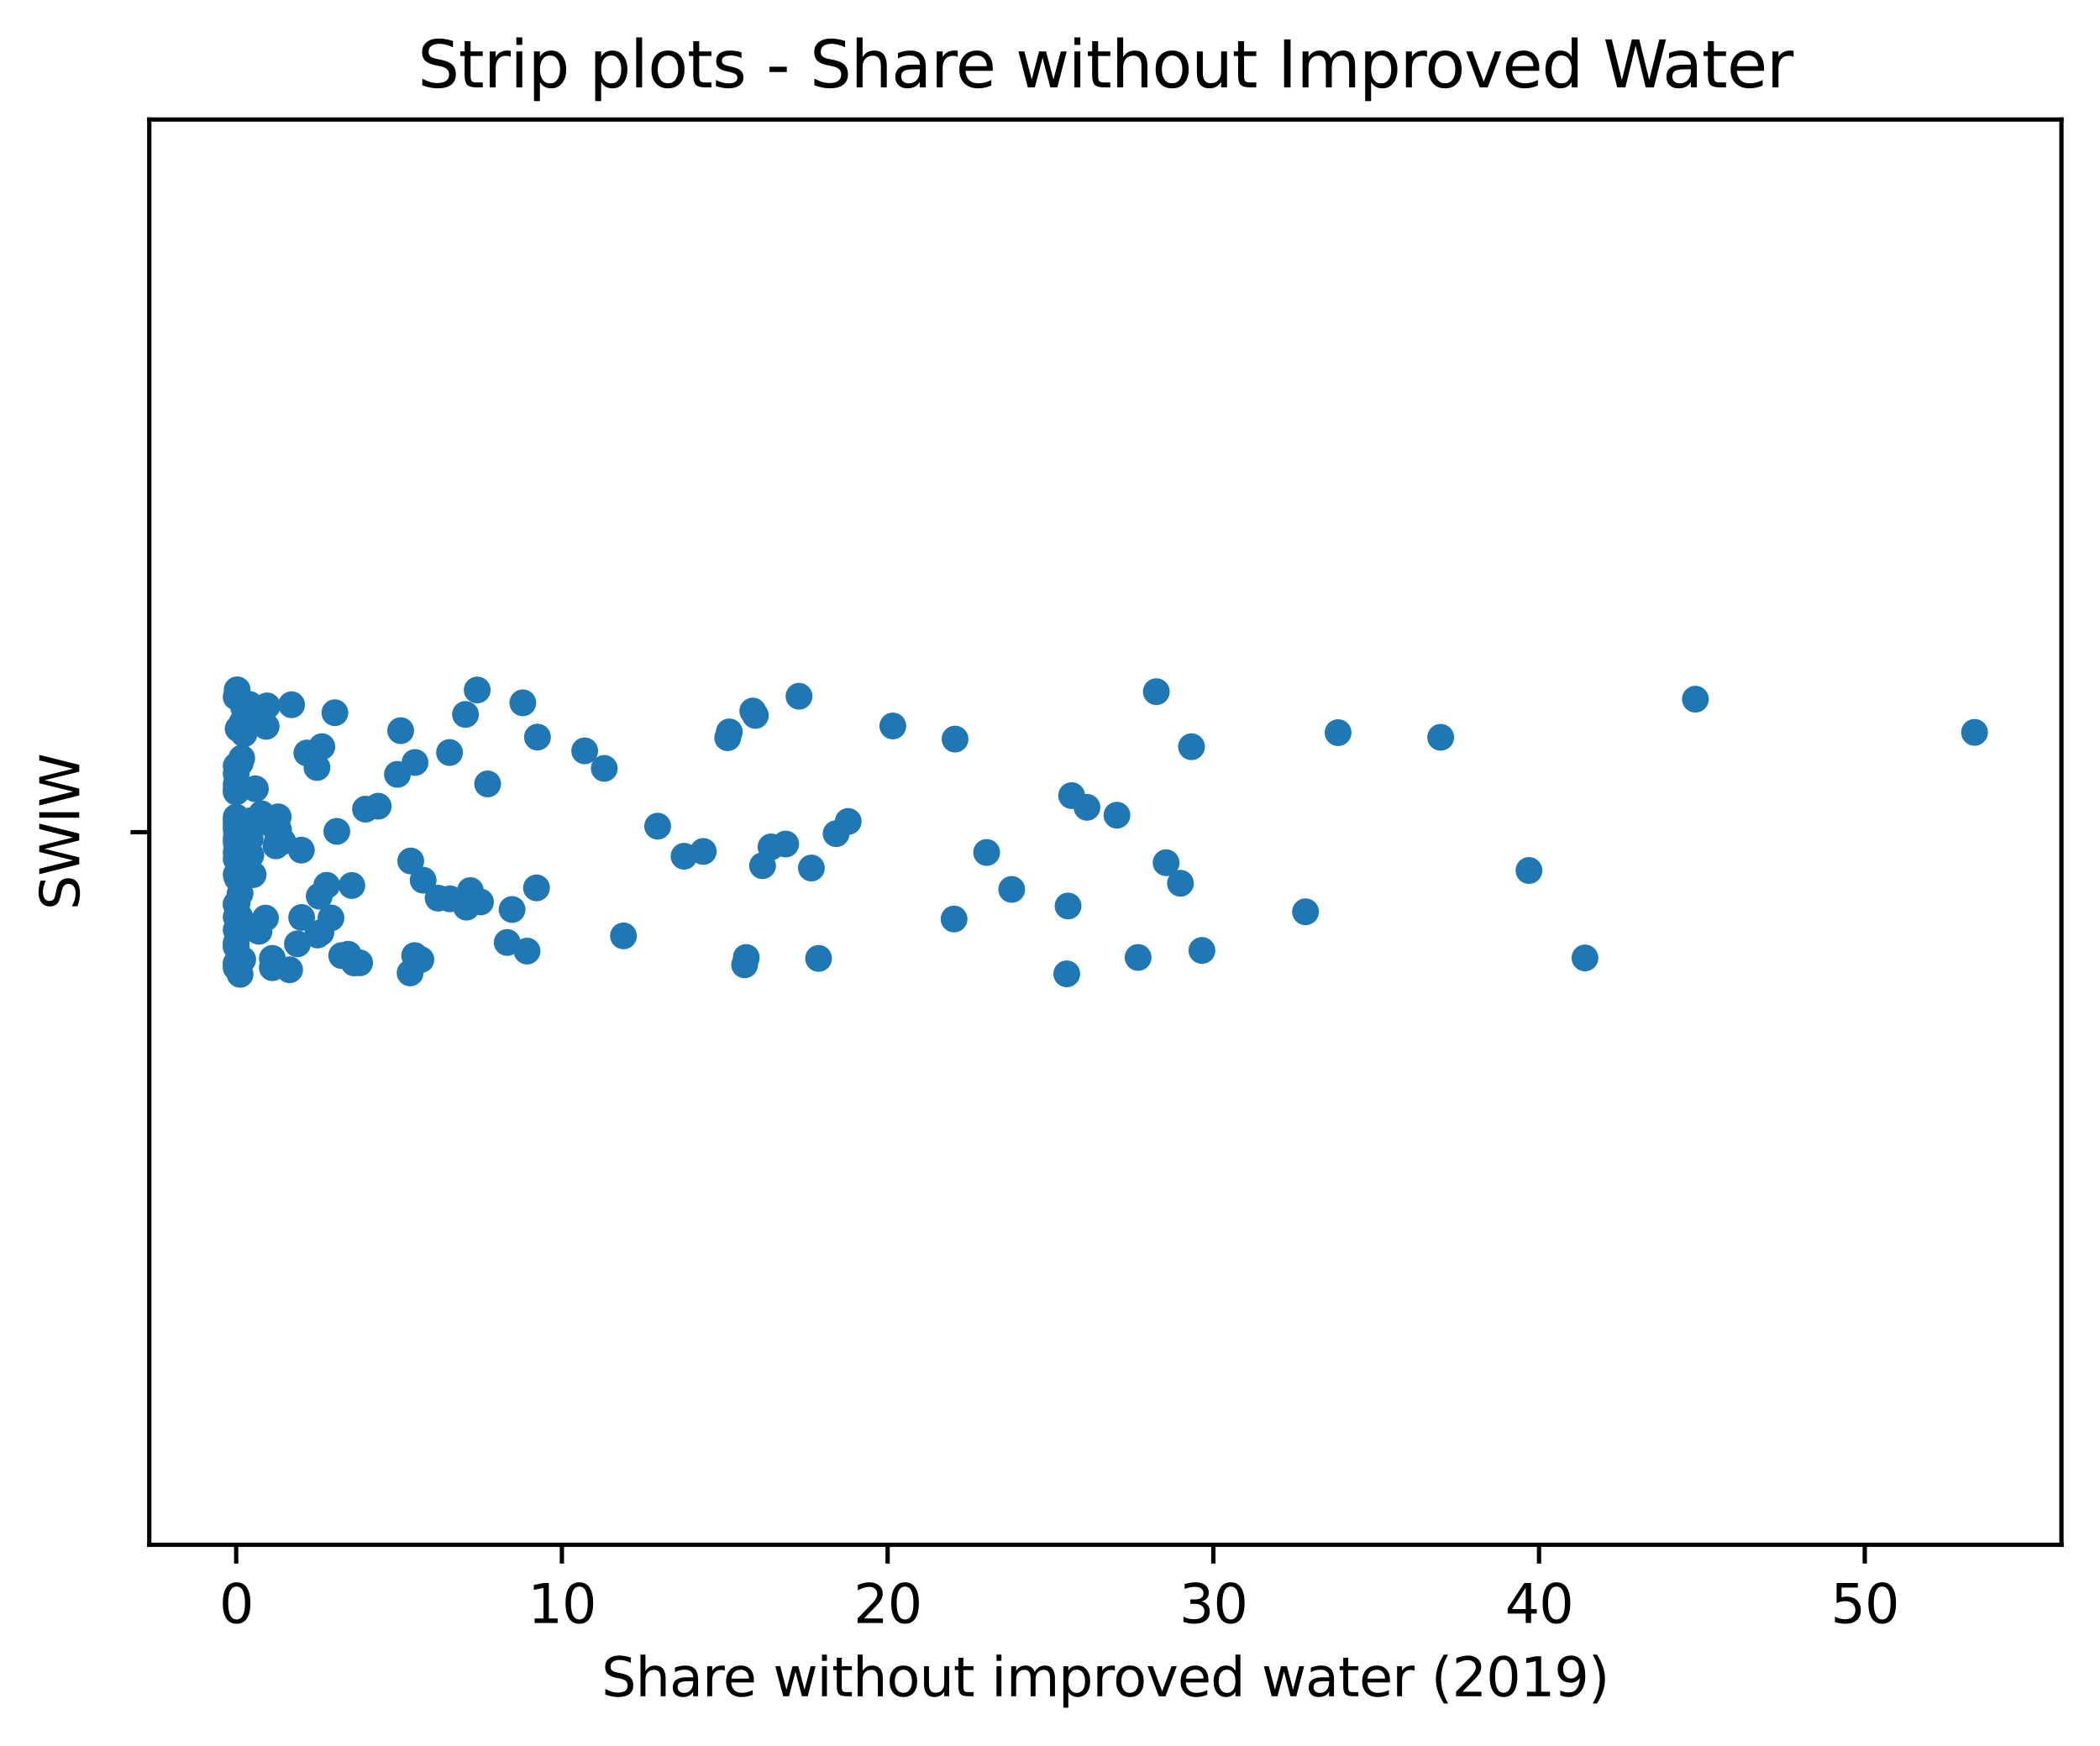 <?xml version="1.0" encoding="utf-8" standalone="no"?>
<!DOCTYPE svg PUBLIC "-//W3C//DTD SVG 1.1//EN"
  "http://www.w3.org/Graphics/SVG/1.1/DTD/svg11.dtd">
<svg xmlns:xlink="http://www.w3.org/1999/xlink" width="392.198pt" height="325.986pt" viewBox="0 0 392.198 325.986" xmlns="http://www.w3.org/2000/svg" version="1.1">
 <defs>
  <style type="text/css">*{stroke-linejoin: round; stroke-linecap: butt}</style>
 </defs>
 <g id="figure_1">
  <g id="patch_1">
   <path d="M 0 325.986 
L 392.198 325.986 
L 392.198 0 
L 0 0 
L 0 325.986 
z
" style="fill: none"/>
  </g>
  <g id="axes_1">
   <g id="patch_2">
    <path d="M 27.878 288.43 
L 384.998 288.43 
L 384.998 22.318 
L 27.878 22.318 
L 27.878 288.43 
z
" style="fill: none"/>
   </g>
   <g id="matplotlib.axis_1">
    <g id="xtick_1">
     <g id="line2d_1">
      <defs>
       <path id="m051dc7f1c8" d="M 0 0 
L 0 3.5 
" style="stroke: #000000; stroke-width: 0.8"/>
      </defs>
      <g>
       <use xlink:href="#m051dc7f1c8" x="44.111" y="288.43" style="stroke: #000000; stroke-width: 0.8"/>
      </g>
     </g>
     <g id="text_1">
      <!-- 0 -->
      <g transform="translate(40.93 303.029) scale(0.1 -0.1)">
       <defs>
        <path id="DejaVuSans-30" d="M 2034 4250 
Q 1547 4250 1301 3770 
Q 1056 3291 1056 2328 
Q 1056 1369 1301 889 
Q 1547 409 2034 409 
Q 2525 409 2770 889 
Q 3016 1369 3016 2328 
Q 3016 3291 2770 3770 
Q 2525 4250 2034 4250 
z
M 2034 4750 
Q 2819 4750 3233 4129 
Q 3647 3509 3647 2328 
Q 3647 1150 3233 529 
Q 2819 -91 2034 -91 
Q 1250 -91 836 529 
Q 422 1150 422 2328 
Q 422 3509 836 4129 
Q 1250 4750 2034 4750 
z
" transform="scale(0.016)"/>
       </defs>
       <use xlink:href="#DejaVuSans-30"/>
      </g>
     </g>
    </g>
    <g id="xtick_2">
     <g id="line2d_2">
      <g>
       <use xlink:href="#m051dc7f1c8" x="104.942" y="288.43" style="stroke: #000000; stroke-width: 0.8"/>
      </g>
     </g>
     <g id="text_2">
      <!-- 10 -->
      <g transform="translate(98.579 303.029) scale(0.1 -0.1)">
       <defs>
        <path id="DejaVuSans-31" d="M 794 531 
L 1825 531 
L 1825 4091 
L 703 3866 
L 703 4441 
L 1819 4666 
L 2450 4666 
L 2450 531 
L 3481 531 
L 3481 0 
L 794 0 
L 794 531 
z
" transform="scale(0.016)"/>
       </defs>
       <use xlink:href="#DejaVuSans-31"/>
       <use xlink:href="#DejaVuSans-30" x="63.623"/>
      </g>
     </g>
    </g>
    <g id="xtick_3">
     <g id="line2d_3">
      <g>
       <use xlink:href="#m051dc7f1c8" x="165.773" y="288.43" style="stroke: #000000; stroke-width: 0.8"/>
      </g>
     </g>
     <g id="text_3">
      <!-- 20 -->
      <g transform="translate(159.41 303.029) scale(0.1 -0.1)">
       <defs>
        <path id="DejaVuSans-32" d="M 1228 531 
L 3431 531 
L 3431 0 
L 469 0 
L 469 531 
Q 828 903 1448 1529 
Q 2069 2156 2228 2338 
Q 2531 2678 2651 2914 
Q 2772 3150 2772 3378 
Q 2772 3750 2511 3984 
Q 2250 4219 1831 4219 
Q 1534 4219 1204 4116 
Q 875 4013 500 3803 
L 500 4441 
Q 881 4594 1212 4672 
Q 1544 4750 1819 4750 
Q 2544 4750 2975 4387 
Q 3406 4025 3406 3419 
Q 3406 3131 3298 2873 
Q 3191 2616 2906 2266 
Q 2828 2175 2409 1742 
Q 1991 1309 1228 531 
z
" transform="scale(0.016)"/>
       </defs>
       <use xlink:href="#DejaVuSans-32"/>
       <use xlink:href="#DejaVuSans-30" x="63.623"/>
      </g>
     </g>
    </g>
    <g id="xtick_4">
     <g id="line2d_4">
      <g>
       <use xlink:href="#m051dc7f1c8" x="226.604" y="288.43" style="stroke: #000000; stroke-width: 0.8"/>
      </g>
     </g>
     <g id="text_4">
      <!-- 30 -->
      <g transform="translate(220.241 303.029) scale(0.1 -0.1)">
       <defs>
        <path id="DejaVuSans-33" d="M 2597 2516 
Q 3050 2419 3304 2112 
Q 3559 1806 3559 1356 
Q 3559 666 3084 287 
Q 2609 -91 1734 -91 
Q 1441 -91 1130 -33 
Q 819 25 488 141 
L 488 750 
Q 750 597 1062 519 
Q 1375 441 1716 441 
Q 2309 441 2620 675 
Q 2931 909 2931 1356 
Q 2931 1769 2642 2001 
Q 2353 2234 1838 2234 
L 1294 2234 
L 1294 2753 
L 1863 2753 
Q 2328 2753 2575 2939 
Q 2822 3125 2822 3475 
Q 2822 3834 2567 4026 
Q 2313 4219 1838 4219 
Q 1578 4219 1281 4162 
Q 984 4106 628 3988 
L 628 4550 
Q 988 4650 1302 4700 
Q 1616 4750 1894 4750 
Q 2613 4750 3031 4423 
Q 3450 4097 3450 3541 
Q 3450 3153 3228 2886 
Q 3006 2619 2597 2516 
z
" transform="scale(0.016)"/>
       </defs>
       <use xlink:href="#DejaVuSans-33"/>
       <use xlink:href="#DejaVuSans-30" x="63.623"/>
      </g>
     </g>
    </g>
    <g id="xtick_5">
     <g id="line2d_5">
      <g>
       <use xlink:href="#m051dc7f1c8" x="287.434" y="288.43" style="stroke: #000000; stroke-width: 0.8"/>
      </g>
     </g>
     <g id="text_5">
      <!-- 40 -->
      <g transform="translate(281.072 303.029) scale(0.1 -0.1)">
       <defs>
        <path id="DejaVuSans-34" d="M 2419 4116 
L 825 1625 
L 2419 1625 
L 2419 4116 
z
M 2253 4666 
L 3047 4666 
L 3047 1625 
L 3713 1625 
L 3713 1100 
L 3047 1100 
L 3047 0 
L 2419 0 
L 2419 1100 
L 313 1100 
L 313 1709 
L 2253 4666 
z
" transform="scale(0.016)"/>
       </defs>
       <use xlink:href="#DejaVuSans-34"/>
       <use xlink:href="#DejaVuSans-30" x="63.623"/>
      </g>
     </g>
    </g>
    <g id="xtick_6">
     <g id="line2d_6">
      <g>
       <use xlink:href="#m051dc7f1c8" x="348.265" y="288.43" style="stroke: #000000; stroke-width: 0.8"/>
      </g>
     </g>
     <g id="text_6">
      <!-- 50 -->
      <g transform="translate(341.903 303.029) scale(0.1 -0.1)">
       <defs>
        <path id="DejaVuSans-35" d="M 691 4666 
L 3169 4666 
L 3169 4134 
L 1269 4134 
L 1269 2991 
Q 1406 3038 1543 3061 
Q 1681 3084 1819 3084 
Q 2600 3084 3056 2656 
Q 3513 2228 3513 1497 
Q 3513 744 3044 326 
Q 2575 -91 1722 -91 
Q 1428 -91 1123 -41 
Q 819 9 494 109 
L 494 744 
Q 775 591 1075 516 
Q 1375 441 1709 441 
Q 2250 441 2565 725 
Q 2881 1009 2881 1497 
Q 2881 1984 2565 2268 
Q 2250 2553 1709 2553 
Q 1456 2553 1204 2497 
Q 953 2441 691 2322 
L 691 4666 
z
" transform="scale(0.016)"/>
       </defs>
       <use xlink:href="#DejaVuSans-35"/>
       <use xlink:href="#DejaVuSans-30" x="63.623"/>
      </g>
     </g>
    </g>
    <g id="text_7">
     <!-- Share without improved water (2019) -->
     <g transform="translate(112.342 316.707) scale(0.1 -0.1)">
      <defs>
       <path id="DejaVuSans-53" d="M 3425 4513 
L 3425 3897 
Q 3066 4069 2747 4153 
Q 2428 4238 2131 4238 
Q 1616 4238 1336 4038 
Q 1056 3838 1056 3469 
Q 1056 3159 1242 3001 
Q 1428 2844 1947 2747 
L 2328 2669 
Q 3034 2534 3370 2195 
Q 3706 1856 3706 1288 
Q 3706 609 3251 259 
Q 2797 -91 1919 -91 
Q 1588 -91 1214 -16 
Q 841 59 441 206 
L 441 856 
Q 825 641 1194 531 
Q 1563 422 1919 422 
Q 2459 422 2753 634 
Q 3047 847 3047 1241 
Q 3047 1584 2836 1778 
Q 2625 1972 2144 2069 
L 1759 2144 
Q 1053 2284 737 2584 
Q 422 2884 422 3419 
Q 422 4038 858 4394 
Q 1294 4750 2059 4750 
Q 2388 4750 2728 4690 
Q 3069 4631 3425 4513 
z
" transform="scale(0.016)"/>
       <path id="DejaVuSans-68" d="M 3513 2113 
L 3513 0 
L 2938 0 
L 2938 2094 
Q 2938 2591 2744 2837 
Q 2550 3084 2163 3084 
Q 1697 3084 1428 2787 
Q 1159 2491 1159 1978 
L 1159 0 
L 581 0 
L 581 4863 
L 1159 4863 
L 1159 2956 
Q 1366 3272 1645 3428 
Q 1925 3584 2291 3584 
Q 2894 3584 3203 3211 
Q 3513 2838 3513 2113 
z
" transform="scale(0.016)"/>
       <path id="DejaVuSans-61" d="M 2194 1759 
Q 1497 1759 1228 1600 
Q 959 1441 959 1056 
Q 959 750 1161 570 
Q 1363 391 1709 391 
Q 2188 391 2477 730 
Q 2766 1069 2766 1631 
L 2766 1759 
L 2194 1759 
z
M 3341 1997 
L 3341 0 
L 2766 0 
L 2766 531 
Q 2569 213 2275 61 
Q 1981 -91 1556 -91 
Q 1019 -91 701 211 
Q 384 513 384 1019 
Q 384 1609 779 1909 
Q 1175 2209 1959 2209 
L 2766 2209 
L 2766 2266 
Q 2766 2663 2505 2880 
Q 2244 3097 1772 3097 
Q 1472 3097 1187 3025 
Q 903 2953 641 2809 
L 641 3341 
Q 956 3463 1253 3523 
Q 1550 3584 1831 3584 
Q 2591 3584 2966 3190 
Q 3341 2797 3341 1997 
z
" transform="scale(0.016)"/>
       <path id="DejaVuSans-72" d="M 2631 2963 
Q 2534 3019 2420 3045 
Q 2306 3072 2169 3072 
Q 1681 3072 1420 2755 
Q 1159 2438 1159 1844 
L 1159 0 
L 581 0 
L 581 3500 
L 1159 3500 
L 1159 2956 
Q 1341 3275 1631 3429 
Q 1922 3584 2338 3584 
Q 2397 3584 2469 3576 
Q 2541 3569 2628 3553 
L 2631 2963 
z
" transform="scale(0.016)"/>
       <path id="DejaVuSans-65" d="M 3597 1894 
L 3597 1613 
L 953 1613 
Q 991 1019 1311 708 
Q 1631 397 2203 397 
Q 2534 397 2845 478 
Q 3156 559 3463 722 
L 3463 178 
Q 3153 47 2828 -22 
Q 2503 -91 2169 -91 
Q 1331 -91 842 396 
Q 353 884 353 1716 
Q 353 2575 817 3079 
Q 1281 3584 2069 3584 
Q 2775 3584 3186 3129 
Q 3597 2675 3597 1894 
z
M 3022 2063 
Q 3016 2534 2758 2815 
Q 2500 3097 2075 3097 
Q 1594 3097 1305 2825 
Q 1016 2553 972 2059 
L 3022 2063 
z
" transform="scale(0.016)"/>
       <path id="DejaVuSans-20" transform="scale(0.016)"/>
       <path id="DejaVuSans-77" d="M 269 3500 
L 844 3500 
L 1563 769 
L 2278 3500 
L 2956 3500 
L 3675 769 
L 4391 3500 
L 4966 3500 
L 4050 0 
L 3372 0 
L 2619 2869 
L 1863 0 
L 1184 0 
L 269 3500 
z
" transform="scale(0.016)"/>
       <path id="DejaVuSans-69" d="M 603 3500 
L 1178 3500 
L 1178 0 
L 603 0 
L 603 3500 
z
M 603 4863 
L 1178 4863 
L 1178 4134 
L 603 4134 
L 603 4863 
z
" transform="scale(0.016)"/>
       <path id="DejaVuSans-74" d="M 1172 4494 
L 1172 3500 
L 2356 3500 
L 2356 3053 
L 1172 3053 
L 1172 1153 
Q 1172 725 1289 603 
Q 1406 481 1766 481 
L 2356 481 
L 2356 0 
L 1766 0 
Q 1100 0 847 248 
Q 594 497 594 1153 
L 594 3053 
L 172 3053 
L 172 3500 
L 594 3500 
L 594 4494 
L 1172 4494 
z
" transform="scale(0.016)"/>
       <path id="DejaVuSans-6f" d="M 1959 3097 
Q 1497 3097 1228 2736 
Q 959 2375 959 1747 
Q 959 1119 1226 758 
Q 1494 397 1959 397 
Q 2419 397 2687 759 
Q 2956 1122 2956 1747 
Q 2956 2369 2687 2733 
Q 2419 3097 1959 3097 
z
M 1959 3584 
Q 2709 3584 3137 3096 
Q 3566 2609 3566 1747 
Q 3566 888 3137 398 
Q 2709 -91 1959 -91 
Q 1206 -91 779 398 
Q 353 888 353 1747 
Q 353 2609 779 3096 
Q 1206 3584 1959 3584 
z
" transform="scale(0.016)"/>
       <path id="DejaVuSans-75" d="M 544 1381 
L 544 3500 
L 1119 3500 
L 1119 1403 
Q 1119 906 1312 657 
Q 1506 409 1894 409 
Q 2359 409 2629 706 
Q 2900 1003 2900 1516 
L 2900 3500 
L 3475 3500 
L 3475 0 
L 2900 0 
L 2900 538 
Q 2691 219 2414 64 
Q 2138 -91 1772 -91 
Q 1169 -91 856 284 
Q 544 659 544 1381 
z
M 1991 3584 
L 1991 3584 
z
" transform="scale(0.016)"/>
       <path id="DejaVuSans-6d" d="M 3328 2828 
Q 3544 3216 3844 3400 
Q 4144 3584 4550 3584 
Q 5097 3584 5394 3201 
Q 5691 2819 5691 2113 
L 5691 0 
L 5113 0 
L 5113 2094 
Q 5113 2597 4934 2840 
Q 4756 3084 4391 3084 
Q 3944 3084 3684 2787 
Q 3425 2491 3425 1978 
L 3425 0 
L 2847 0 
L 2847 2094 
Q 2847 2600 2669 2842 
Q 2491 3084 2119 3084 
Q 1678 3084 1418 2786 
Q 1159 2488 1159 1978 
L 1159 0 
L 581 0 
L 581 3500 
L 1159 3500 
L 1159 2956 
Q 1356 3278 1631 3431 
Q 1906 3584 2284 3584 
Q 2666 3584 2933 3390 
Q 3200 3197 3328 2828 
z
" transform="scale(0.016)"/>
       <path id="DejaVuSans-70" d="M 1159 525 
L 1159 -1331 
L 581 -1331 
L 581 3500 
L 1159 3500 
L 1159 2969 
Q 1341 3281 1617 3432 
Q 1894 3584 2278 3584 
Q 2916 3584 3314 3078 
Q 3713 2572 3713 1747 
Q 3713 922 3314 415 
Q 2916 -91 2278 -91 
Q 1894 -91 1617 61 
Q 1341 213 1159 525 
z
M 3116 1747 
Q 3116 2381 2855 2742 
Q 2594 3103 2138 3103 
Q 1681 3103 1420 2742 
Q 1159 2381 1159 1747 
Q 1159 1113 1420 752 
Q 1681 391 2138 391 
Q 2594 391 2855 752 
Q 3116 1113 3116 1747 
z
" transform="scale(0.016)"/>
       <path id="DejaVuSans-76" d="M 191 3500 
L 800 3500 
L 1894 563 
L 2988 3500 
L 3597 3500 
L 2284 0 
L 1503 0 
L 191 3500 
z
" transform="scale(0.016)"/>
       <path id="DejaVuSans-64" d="M 2906 2969 
L 2906 4863 
L 3481 4863 
L 3481 0 
L 2906 0 
L 2906 525 
Q 2725 213 2448 61 
Q 2172 -91 1784 -91 
Q 1150 -91 751 415 
Q 353 922 353 1747 
Q 353 2572 751 3078 
Q 1150 3584 1784 3584 
Q 2172 3584 2448 3432 
Q 2725 3281 2906 2969 
z
M 947 1747 
Q 947 1113 1208 752 
Q 1469 391 1925 391 
Q 2381 391 2643 752 
Q 2906 1113 2906 1747 
Q 2906 2381 2643 2742 
Q 2381 3103 1925 3103 
Q 1469 3103 1208 2742 
Q 947 2381 947 1747 
z
" transform="scale(0.016)"/>
       <path id="DejaVuSans-28" d="M 1984 4856 
Q 1566 4138 1362 3434 
Q 1159 2731 1159 2009 
Q 1159 1288 1364 580 
Q 1569 -128 1984 -844 
L 1484 -844 
Q 1016 -109 783 600 
Q 550 1309 550 2009 
Q 550 2706 781 3412 
Q 1013 4119 1484 4856 
L 1984 4856 
z
" transform="scale(0.016)"/>
       <path id="DejaVuSans-39" d="M 703 97 
L 703 672 
Q 941 559 1184 500 
Q 1428 441 1663 441 
Q 2288 441 2617 861 
Q 2947 1281 2994 2138 
Q 2813 1869 2534 1725 
Q 2256 1581 1919 1581 
Q 1219 1581 811 2004 
Q 403 2428 403 3163 
Q 403 3881 828 4315 
Q 1253 4750 1959 4750 
Q 2769 4750 3195 4129 
Q 3622 3509 3622 2328 
Q 3622 1225 3098 567 
Q 2575 -91 1691 -91 
Q 1453 -91 1209 -44 
Q 966 3 703 97 
z
M 1959 2075 
Q 2384 2075 2632 2365 
Q 2881 2656 2881 3163 
Q 2881 3666 2632 3958 
Q 2384 4250 1959 4250 
Q 1534 4250 1286 3958 
Q 1038 3666 1038 3163 
Q 1038 2656 1286 2365 
Q 1534 2075 1959 2075 
z
" transform="scale(0.016)"/>
       <path id="DejaVuSans-29" d="M 513 4856 
L 1013 4856 
Q 1481 4119 1714 3412 
Q 1947 2706 1947 2009 
Q 1947 1309 1714 600 
Q 1481 -109 1013 -844 
L 513 -844 
Q 928 -128 1133 580 
Q 1338 1288 1338 2009 
Q 1338 2731 1133 3434 
Q 928 4138 513 4856 
z
" transform="scale(0.016)"/>
      </defs>
      <use xlink:href="#DejaVuSans-53"/>
      <use xlink:href="#DejaVuSans-68" x="63.477"/>
      <use xlink:href="#DejaVuSans-61" x="126.855"/>
      <use xlink:href="#DejaVuSans-72" x="188.135"/>
      <use xlink:href="#DejaVuSans-65" x="226.998"/>
      <use xlink:href="#DejaVuSans-20" x="288.521"/>
      <use xlink:href="#DejaVuSans-77" x="320.309"/>
      <use xlink:href="#DejaVuSans-69" x="402.096"/>
      <use xlink:href="#DejaVuSans-74" x="429.879"/>
      <use xlink:href="#DejaVuSans-68" x="469.088"/>
      <use xlink:href="#DejaVuSans-6f" x="532.467"/>
      <use xlink:href="#DejaVuSans-75" x="593.648"/>
      <use xlink:href="#DejaVuSans-74" x="657.027"/>
      <use xlink:href="#DejaVuSans-20" x="696.236"/>
      <use xlink:href="#DejaVuSans-69" x="728.023"/>
      <use xlink:href="#DejaVuSans-6d" x="755.807"/>
      <use xlink:href="#DejaVuSans-70" x="853.219"/>
      <use xlink:href="#DejaVuSans-72" x="916.695"/>
      <use xlink:href="#DejaVuSans-6f" x="955.559"/>
      <use xlink:href="#DejaVuSans-76" x="1016.74"/>
      <use xlink:href="#DejaVuSans-65" x="1075.92"/>
      <use xlink:href="#DejaVuSans-64" x="1137.443"/>
      <use xlink:href="#DejaVuSans-20" x="1200.92"/>
      <use xlink:href="#DejaVuSans-77" x="1232.707"/>
      <use xlink:href="#DejaVuSans-61" x="1314.494"/>
      <use xlink:href="#DejaVuSans-74" x="1375.773"/>
      <use xlink:href="#DejaVuSans-65" x="1414.982"/>
      <use xlink:href="#DejaVuSans-72" x="1476.506"/>
      <use xlink:href="#DejaVuSans-20" x="1517.619"/>
      <use xlink:href="#DejaVuSans-28" x="1549.406"/>
      <use xlink:href="#DejaVuSans-32" x="1588.42"/>
      <use xlink:href="#DejaVuSans-30" x="1652.043"/>
      <use xlink:href="#DejaVuSans-31" x="1715.666"/>
      <use xlink:href="#DejaVuSans-39" x="1779.289"/>
      <use xlink:href="#DejaVuSans-29" x="1842.912"/>
     </g>
    </g>
   </g>
   <g id="matplotlib.axis_2">
    <g id="ytick_1">
     <g id="line2d_7">
      <defs>
       <path id="m94ac22d319" d="M 0 0 
L -3.5 0 
" style="stroke: #000000; stroke-width: 0.8"/>
      </defs>
      <g>
       <use xlink:href="#m94ac22d319" x="27.878" y="155.374" style="stroke: #000000; stroke-width: 0.8"/>
      </g>
     </g>
    </g>
    <g id="text_8">
     <!-- SWIW -->
     <g transform="translate(14.798 169.911) rotate(-90) scale(0.1 -0.1)">
      <defs>
       <path id="DejaVuSans-57" d="M 213 4666 
L 850 4666 
L 1831 722 
L 2809 4666 
L 3519 4666 
L 4500 722 
L 5478 4666 
L 6119 4666 
L 4947 0 
L 4153 0 
L 3169 4050 
L 2175 0 
L 1381 0 
L 213 4666 
z
" transform="scale(0.016)"/>
       <path id="DejaVuSans-49" d="M 628 4666 
L 1259 4666 
L 1259 0 
L 628 0 
L 628 4666 
z
" transform="scale(0.016)"/>
      </defs>
      <use xlink:href="#DejaVuSans-53"/>
      <use xlink:href="#DejaVuSans-57" x="63.477"/>
      <use xlink:href="#DejaVuSans-49" x="162.354"/>
      <use xlink:href="#DejaVuSans-57" x="191.846"/>
     </g>
    </g>
   </g>
   <g id="patch_3">
    <path d="M 27.878 288.43 
L 27.878 22.318 
" style="fill: none; stroke: #000000; stroke-width: 0.8; stroke-linejoin: miter; stroke-linecap: square"/>
   </g>
   <g id="patch_4">
    <path d="M 384.998 288.43 
L 384.998 22.318 
" style="fill: none; stroke: #000000; stroke-width: 0.8; stroke-linejoin: miter; stroke-linecap: square"/>
   </g>
   <g id="patch_5">
    <path d="M 27.878 288.43 
L 384.998 288.43 
" style="fill: none; stroke: #000000; stroke-width: 0.8; stroke-linejoin: miter; stroke-linecap: square"/>
   </g>
   <g id="patch_6">
    <path d="M 27.878 22.318 
L 384.998 22.318 
" style="fill: none; stroke: #000000; stroke-width: 0.8; stroke-linejoin: miter; stroke-linecap: square"/>
   </g>
   <g id="PathCollection_1">
    <defs>
     <path id="m44363e0e60" d="M 0 2.5 
C 0.663 2.5 1.299 2.237 1.768 1.768 
C 2.237 1.299 2.5 0.663 2.5 0 
C 2.5 -0.663 2.237 -1.299 1.768 -1.768 
C 1.299 -2.237 0.663 -2.5 0 -2.5 
C -0.663 -2.5 -1.299 -2.237 -1.768 -1.768 
C -2.237 -1.299 -2.5 -0.663 -2.5 0 
C -2.5 0.663 -2.237 1.299 -1.768 1.768 
C -1.299 2.237 -0.663 2.5 0 2.5 
z
"/>
    </defs>
    <g clip-path="url(#pc4e54ae69e)">
     <use xlink:href="#m44363e0e60" x="200.142" y="148.547" style="fill: #1f77b4"/>
     <use xlink:href="#m44363e0e60" x="62.543" y="133.074" style="fill: #1f77b4"/>
     <use xlink:href="#m44363e0e60" x="48.612" y="153.235" style="fill: #1f77b4"/>
     <use xlink:href="#m44363e0e60" x="249.902" y="136.792" style="fill: #1f77b4"/>
     <use xlink:href="#m44363e0e60" x="44.293" y="168.558" style="fill: #1f77b4"/>
     <use xlink:href="#m44363e0e60" x="44.293" y="155.334" style="fill: #1f77b4"/>
     <use xlink:href="#m44363e0e60" x="44.111" y="156.442" style="fill: #1f77b4"/>
     <use xlink:href="#m44363e0e60" x="65.706" y="165.333" style="fill: #1f77b4"/>
     <use xlink:href="#m44363e0e60" x="50.863" y="178.937" style="fill: #1f77b4"/>
     <use xlink:href="#m44363e0e60" x="44.111" y="180.665" style="fill: #1f77b4"/>
     <use xlink:href="#m44363e0e60" x="51.836" y="156.959" style="fill: #1f77b4"/>
     <use xlink:href="#m44363e0e60" x="51.532" y="157.929" style="fill: #1f77b4"/>
     <use xlink:href="#m44363e0e60" x="44.841" y="166.798" style="fill: #1f77b4"/>
     <use xlink:href="#m44363e0e60" x="44.111" y="171.207" style="fill: #1f77b4"/>
     <use xlink:href="#m44363e0e60" x="46.24" y="160.493" style="fill: #1f77b4"/>
     <use xlink:href="#m44363e0e60" x="199.23" y="181.826" style="fill: #1f77b4"/>
     <use xlink:href="#m44363e0e60" x="45.571" y="137.022" style="fill: #1f77b4"/>
     <use xlink:href="#m44363e0e60" x="86.936" y="133.392" style="fill: #1f77b4"/>
     <use xlink:href="#m44363e0e60" x="44.476" y="136.049" style="fill: #1f77b4"/>
     <use xlink:href="#m44363e0e60" x="62.908" y="155.228" style="fill: #1f77b4"/>
     <use xlink:href="#m44363e0e60" x="48.369" y="173.88" style="fill: #1f77b4"/>
     <use xlink:href="#m44363e0e60" x="49.89" y="131.797" style="fill: #1f77b4"/>
     <use xlink:href="#m44363e0e60" x="178.182" y="171.588" style="fill: #1f77b4"/>
     <use xlink:href="#m44363e0e60" x="156.161" y="155.655" style="fill: #1f77b4"/>
     <use xlink:href="#m44363e0e60" x="143.995" y="158.124" style="fill: #1f77b4"/>
     <use xlink:href="#m44363e0e60" x="178.365" y="137.992" style="fill: #1f77b4"/>
     <use xlink:href="#m44363e0e60" x="48.856" y="151.948" style="fill: #1f77b4"/>
     <use xlink:href="#m44363e0e60" x="269.064" y="137.663" style="fill: #1f77b4"/>
     <use xlink:href="#m44363e0e60" x="285.549" y="162.531" style="fill: #1f77b4"/>
     <use xlink:href="#m44363e0e60" x="44.111" y="147.495" style="fill: #1f77b4"/>
     <use xlink:href="#m44363e0e60" x="76.716" y="160.756" style="fill: #1f77b4"/>
     <use xlink:href="#m44363e0e60" x="59.319" y="174.575" style="fill: #1f77b4"/>
     <use xlink:href="#m44363e0e60" x="98.433" y="177.578" style="fill: #1f77b4"/>
     <use xlink:href="#m44363e0e60" x="44.111" y="168.808" style="fill: #1f77b4"/>
     <use xlink:href="#m44363e0e60" x="166.746" y="135.545" style="fill: #1f77b4"/>
     <use xlink:href="#m44363e0e60" x="54.452" y="131.583" style="fill: #1f77b4"/>
     <use xlink:href="#m44363e0e60" x="45.51" y="132.101" style="fill: #1f77b4"/>
     <use xlink:href="#m44363e0e60" x="44.841" y="142.494" style="fill: #1f77b4"/>
     <use xlink:href="#m44363e0e60" x="296.012" y="178.859" style="fill: #1f77b4"/>
     <use xlink:href="#m44363e0e60" x="44.111" y="154.915" style="fill: #1f77b4"/>
     <use xlink:href="#m44363e0e60" x="100.379" y="137.627" style="fill: #1f77b4"/>
     <use xlink:href="#m44363e0e60" x="61.813" y="171.387" style="fill: #1f77b4"/>
     <use xlink:href="#m44363e0e60" x="74.222" y="144.583" style="fill: #1f77b4"/>
     <use xlink:href="#m44363e0e60" x="46.422" y="153.457" style="fill: #1f77b4"/>
     <use xlink:href="#m44363e0e60" x="56.338" y="171.3" style="fill: #1f77b4"/>
     <use xlink:href="#m44363e0e60" x="46.605" y="131.528" style="fill: #1f77b4"/>
     <use xlink:href="#m44363e0e60" x="203.001" y="150.734" style="fill: #1f77b4"/>
     <use xlink:href="#m44363e0e60" x="79.028" y="164.341" style="fill: #1f77b4"/>
     <use xlink:href="#m44363e0e60" x="44.111" y="159.14" style="fill: #1f77b4"/>
     <use xlink:href="#m44363e0e60" x="44.111" y="130.12" style="fill: #1f77b4"/>
     <use xlink:href="#m44363e0e60" x="87.118" y="169.377" style="fill: #1f77b4"/>
     <use xlink:href="#m44363e0e60" x="109.2" y="140.191" style="fill: #1f77b4"/>
     <use xlink:href="#m44363e0e60" x="61.022" y="165.299" style="fill: #1f77b4"/>
     <use xlink:href="#m44363e0e60" x="44.111" y="168.918" style="fill: #1f77b4"/>
     <use xlink:href="#m44363e0e60" x="95.635" y="169.811" style="fill: #1f77b4"/>
     <use xlink:href="#m44363e0e60" x="44.111" y="146.446" style="fill: #1f77b4"/>
     <use xlink:href="#m44363e0e60" x="76.595" y="181.652" style="fill: #1f77b4"/>
     <use xlink:href="#m44363e0e60" x="140.589" y="132.759" style="fill: #1f77b4"/>
     <use xlink:href="#m44363e0e60" x="212.552" y="178.765" style="fill: #1f77b4"/>
     <use xlink:href="#m44363e0e60" x="63.82" y="178.412" style="fill: #1f77b4"/>
     <use xlink:href="#m44363e0e60" x="188.949" y="166.06" style="fill: #1f77b4"/>
     <use xlink:href="#m44363e0e60" x="70.633" y="150.526" style="fill: #1f77b4"/>
     <use xlink:href="#m44363e0e60" x="44.111" y="176.492" style="fill: #1f77b4"/>
     <use xlink:href="#m44363e0e60" x="44.111" y="157.33" style="fill: #1f77b4"/>
     <use xlink:href="#m44363e0e60" x="74.83" y="136.421" style="fill: #1f77b4"/>
     <use xlink:href="#m44363e0e60" x="89.734" y="168.401" style="fill: #1f77b4"/>
     <use xlink:href="#m44363e0e60" x="51.958" y="152.514" style="fill: #1f77b4"/>
     <use xlink:href="#m44363e0e60" x="59.927" y="174.12" style="fill: #1f77b4"/>
     <use xlink:href="#m44363e0e60" x="44.111" y="153.197" style="fill: #1f77b4"/>
     <use xlink:href="#m44363e0e60" x="44.597" y="162.692" style="fill: #1f77b4"/>
     <use xlink:href="#m44363e0e60" x="66.132" y="179.781" style="fill: #1f77b4"/>
     <use xlink:href="#m44363e0e60" x="49.707" y="135.618" style="fill: #1f77b4"/>
     <use xlink:href="#m44363e0e60" x="49.586" y="171.417" style="fill: #1f77b4"/>
     <use xlink:href="#m44363e0e60" x="60.109" y="139.409" style="fill: #1f77b4"/>
     <use xlink:href="#m44363e0e60" x="224.474" y="177.459" style="fill: #1f77b4"/>
     <use xlink:href="#m44363e0e60" x="89.126" y="128.827" style="fill: #1f77b4"/>
     <use xlink:href="#m44363e0e60" x="112.85" y="143.468" style="fill: #1f77b4"/>
     <use xlink:href="#m44363e0e60" x="47.7" y="147.281" style="fill: #1f77b4"/>
     <use xlink:href="#m44363e0e60" x="151.538" y="162.066" style="fill: #1f77b4"/>
     <use xlink:href="#m44363e0e60" x="142.414" y="161.633" style="fill: #1f77b4"/>
     <use xlink:href="#m44363e0e60" x="44.78" y="171.178" style="fill: #1f77b4"/>
     <use xlink:href="#m44363e0e60" x="56.277" y="158.724" style="fill: #1f77b4"/>
     <use xlink:href="#m44363e0e60" x="44.841" y="181.915" style="fill: #1f77b4"/>
     <use xlink:href="#m44363e0e60" x="316.633" y="130.544" style="fill: #1f77b4"/>
     <use xlink:href="#m44363e0e60" x="100.197" y="165.777" style="fill: #1f77b4"/>
     <use xlink:href="#m44363e0e60" x="59.623" y="167.331" style="fill: #1f77b4"/>
     <use xlink:href="#m44363e0e60" x="136.209" y="136.655" style="fill: #1f77b4"/>
     <use xlink:href="#m44363e0e60" x="135.905" y="137.738" style="fill: #1f77b4"/>
     <use xlink:href="#m44363e0e60" x="47.274" y="163.306" style="fill: #1f77b4"/>
     <use xlink:href="#m44363e0e60" x="94.722" y="175.971" style="fill: #1f77b4"/>
     <use xlink:href="#m44363e0e60" x="77.446" y="178.419" style="fill: #1f77b4"/>
     <use xlink:href="#m44363e0e60" x="220.46" y="164.915" style="fill: #1f77b4"/>
     <use xlink:href="#m44363e0e60" x="139.372" y="178.773" style="fill: #1f77b4"/>
     <use xlink:href="#m44363e0e60" x="97.642" y="131.222" style="fill: #1f77b4"/>
     <use xlink:href="#m44363e0e60" x="83.955" y="140.501" style="fill: #1f77b4"/>
     <use xlink:href="#m44363e0e60" x="44.111" y="180.116" style="fill: #1f77b4"/>
     <use xlink:href="#m44363e0e60" x="44.111" y="152.565" style="fill: #1f77b4"/>
     <use xlink:href="#m44363e0e60" x="146.733" y="157.589" style="fill: #1f77b4"/>
     <use xlink:href="#m44363e0e60" x="243.819" y="170.241" style="fill: #1f77b4"/>
     <use xlink:href="#m44363e0e60" x="158.412" y="153.377" style="fill: #1f77b4"/>
     <use xlink:href="#m44363e0e60" x="77.507" y="142.361" style="fill: #1f77b4"/>
     <use xlink:href="#m44363e0e60" x="47.943" y="173.63" style="fill: #1f77b4"/>
     <use xlink:href="#m44363e0e60" x="44.111" y="176.088" style="fill: #1f77b4"/>
     <use xlink:href="#m44363e0e60" x="46.848" y="159.658" style="fill: #1f77b4"/>
     <use xlink:href="#m44363e0e60" x="81.826" y="167.696" style="fill: #1f77b4"/>
     <use xlink:href="#m44363e0e60" x="68.261" y="151.076" style="fill: #1f77b4"/>
     <use xlink:href="#m44363e0e60" x="368.765" y="136.74" style="fill: #1f77b4"/>
     <use xlink:href="#m44363e0e60" x="44.111" y="143.001" style="fill: #1f77b4"/>
     <use xlink:href="#m44363e0e60" x="84.016" y="167.819" style="fill: #1f77b4"/>
     <use xlink:href="#m44363e0e60" x="65.037" y="178.168" style="fill: #1f77b4"/>
     <use xlink:href="#m44363e0e60" x="44.293" y="163.931" style="fill: #1f77b4"/>
     <use xlink:href="#m44363e0e60" x="44.658" y="160.728" style="fill: #1f77b4"/>
     <use xlink:href="#m44363e0e60" x="46.727" y="156.631" style="fill: #1f77b4"/>
     <use xlink:href="#m44363e0e60" x="141.075" y="133.576" style="fill: #1f77b4"/>
     <use xlink:href="#m44363e0e60" x="44.111" y="160.4" style="fill: #1f77b4"/>
     <use xlink:href="#m44363e0e60" x="59.197" y="143.295" style="fill: #1f77b4"/>
     <use xlink:href="#m44363e0e60" x="149.227" y="129.996" style="fill: #1f77b4"/>
     <use xlink:href="#m44363e0e60" x="52.019" y="154.948" style="fill: #1f77b4"/>
     <use xlink:href="#m44363e0e60" x="54.087" y="181.07" style="fill: #1f77b4"/>
     <use xlink:href="#m44363e0e60" x="55.547" y="176.228" style="fill: #1f77b4"/>
     <use xlink:href="#m44363e0e60" x="127.753" y="159.869" style="fill: #1f77b4"/>
     <use xlink:href="#m44363e0e60" x="217.783" y="161.082" style="fill: #1f77b4"/>
     <use xlink:href="#m44363e0e60" x="44.111" y="173.618" style="fill: #1f77b4"/>
     <use xlink:href="#m44363e0e60" x="47.152" y="132.689" style="fill: #1f77b4"/>
     <use xlink:href="#m44363e0e60" x="208.598" y="152.205" style="fill: #1f77b4"/>
     <use xlink:href="#m44363e0e60" x="45.084" y="160.829" style="fill: #1f77b4"/>
     <use xlink:href="#m44363e0e60" x="44.537" y="160.805" style="fill: #1f77b4"/>
     <use xlink:href="#m44363e0e60" x="87.848" y="166.277" style="fill: #1f77b4"/>
     <use xlink:href="#m44363e0e60" x="122.826" y="154.259" style="fill: #1f77b4"/>
     <use xlink:href="#m44363e0e60" x="52.81" y="157.118" style="fill: #1f77b4"/>
     <use xlink:href="#m44363e0e60" x="45.145" y="141.557" style="fill: #1f77b4"/>
     <use xlink:href="#m44363e0e60" x="44.111" y="179.859" style="fill: #1f77b4"/>
     <use xlink:href="#m44363e0e60" x="45.267" y="134.815" style="fill: #1f77b4"/>
     <use xlink:href="#m44363e0e60" x="139.068" y="180.139" style="fill: #1f77b4"/>
     <use xlink:href="#m44363e0e60" x="215.958" y="129.145" style="fill: #1f77b4"/>
     <use xlink:href="#m44363e0e60" x="44.111" y="144.424" style="fill: #1f77b4"/>
     <use xlink:href="#m44363e0e60" x="131.342" y="158.973" style="fill: #1f77b4"/>
     <use xlink:href="#m44363e0e60" x="199.473" y="169.158" style="fill: #1f77b4"/>
     <use xlink:href="#m44363e0e60" x="44.111" y="154.017" style="fill: #1f77b4"/>
     <use xlink:href="#m44363e0e60" x="50.681" y="153.908" style="fill: #1f77b4"/>
     <use xlink:href="#m44363e0e60" x="50.863" y="180.678" style="fill: #1f77b4"/>
     <use xlink:href="#m44363e0e60" x="44.111" y="176.757" style="fill: #1f77b4"/>
     <use xlink:href="#m44363e0e60" x="152.877" y="178.947" style="fill: #1f77b4"/>
     <use xlink:href="#m44363e0e60" x="46.97" y="153.219" style="fill: #1f77b4"/>
     <use xlink:href="#m44363e0e60" x="44.293" y="128.797" style="fill: #1f77b4"/>
     <use xlink:href="#m44363e0e60" x="44.111" y="147.864" style="fill: #1f77b4"/>
     <use xlink:href="#m44363e0e60" x="45.327" y="179.165" style="fill: #1f77b4"/>
     <use xlink:href="#m44363e0e60" x="44.111" y="163.279" style="fill: #1f77b4"/>
     <use xlink:href="#m44363e0e60" x="57.311" y="140.595" style="fill: #1f77b4"/>
     <use xlink:href="#m44363e0e60" x="91.072" y="146.367" style="fill: #1f77b4"/>
     <use xlink:href="#m44363e0e60" x="78.602" y="179.171" style="fill: #1f77b4"/>
     <use xlink:href="#m44363e0e60" x="67.166" y="179.767" style="fill: #1f77b4"/>
     <use xlink:href="#m44363e0e60" x="116.439" y="174.736" style="fill: #1f77b4"/>
     <use xlink:href="#m44363e0e60" x="222.528" y="139.421" style="fill: #1f77b4"/>
     <use xlink:href="#m44363e0e60" x="184.265" y="159.167" style="fill: #1f77b4"/>
    </g>
   </g>
   <g id="text_9">
    <!-- Strip plots - Share without Improved Water -->
    <g transform="translate(78.021 16.318) scale(0.12 -0.12)">
     <defs>
      <path id="DejaVuSans-6c" d="M 603 4863 
L 1178 4863 
L 1178 0 
L 603 0 
L 603 4863 
z
" transform="scale(0.016)"/>
      <path id="DejaVuSans-73" d="M 2834 3397 
L 2834 2853 
Q 2591 2978 2328 3040 
Q 2066 3103 1784 3103 
Q 1356 3103 1142 2972 
Q 928 2841 928 2578 
Q 928 2378 1081 2264 
Q 1234 2150 1697 2047 
L 1894 2003 
Q 2506 1872 2764 1633 
Q 3022 1394 3022 966 
Q 3022 478 2636 193 
Q 2250 -91 1575 -91 
Q 1294 -91 989 -36 
Q 684 19 347 128 
L 347 722 
Q 666 556 975 473 
Q 1284 391 1588 391 
Q 1994 391 2212 530 
Q 2431 669 2431 922 
Q 2431 1156 2273 1281 
Q 2116 1406 1581 1522 
L 1381 1569 
Q 847 1681 609 1914 
Q 372 2147 372 2553 
Q 372 3047 722 3315 
Q 1072 3584 1716 3584 
Q 2034 3584 2315 3537 
Q 2597 3491 2834 3397 
z
" transform="scale(0.016)"/>
      <path id="DejaVuSans-2d" d="M 313 2009 
L 1997 2009 
L 1997 1497 
L 313 1497 
L 313 2009 
z
" transform="scale(0.016)"/>
     </defs>
     <use xlink:href="#DejaVuSans-53"/>
     <use xlink:href="#DejaVuSans-74" x="63.477"/>
     <use xlink:href="#DejaVuSans-72" x="102.686"/>
     <use xlink:href="#DejaVuSans-69" x="143.799"/>
     <use xlink:href="#DejaVuSans-70" x="171.582"/>
     <use xlink:href="#DejaVuSans-20" x="235.059"/>
     <use xlink:href="#DejaVuSans-70" x="266.846"/>
     <use xlink:href="#DejaVuSans-6c" x="330.322"/>
     <use xlink:href="#DejaVuSans-6f" x="358.105"/>
     <use xlink:href="#DejaVuSans-74" x="419.287"/>
     <use xlink:href="#DejaVuSans-73" x="458.496"/>
     <use xlink:href="#DejaVuSans-20" x="510.596"/>
     <use xlink:href="#DejaVuSans-2d" x="542.383"/>
     <use xlink:href="#DejaVuSans-20" x="578.467"/>
     <use xlink:href="#DejaVuSans-53" x="610.254"/>
     <use xlink:href="#DejaVuSans-68" x="673.73"/>
     <use xlink:href="#DejaVuSans-61" x="737.109"/>
     <use xlink:href="#DejaVuSans-72" x="798.389"/>
     <use xlink:href="#DejaVuSans-65" x="837.252"/>
     <use xlink:href="#DejaVuSans-20" x="898.775"/>
     <use xlink:href="#DejaVuSans-77" x="930.562"/>
     <use xlink:href="#DejaVuSans-69" x="1012.35"/>
     <use xlink:href="#DejaVuSans-74" x="1040.133"/>
     <use xlink:href="#DejaVuSans-68" x="1079.342"/>
     <use xlink:href="#DejaVuSans-6f" x="1142.721"/>
     <use xlink:href="#DejaVuSans-75" x="1203.902"/>
     <use xlink:href="#DejaVuSans-74" x="1267.281"/>
     <use xlink:href="#DejaVuSans-20" x="1306.49"/>
     <use xlink:href="#DejaVuSans-49" x="1338.277"/>
     <use xlink:href="#DejaVuSans-6d" x="1367.77"/>
     <use xlink:href="#DejaVuSans-70" x="1465.182"/>
     <use xlink:href="#DejaVuSans-72" x="1528.658"/>
     <use xlink:href="#DejaVuSans-6f" x="1567.521"/>
     <use xlink:href="#DejaVuSans-76" x="1628.703"/>
     <use xlink:href="#DejaVuSans-65" x="1687.883"/>
     <use xlink:href="#DejaVuSans-64" x="1749.406"/>
     <use xlink:href="#DejaVuSans-20" x="1812.883"/>
     <use xlink:href="#DejaVuSans-57" x="1844.67"/>
     <use xlink:href="#DejaVuSans-61" x="1937.172"/>
     <use xlink:href="#DejaVuSans-74" x="1998.451"/>
     <use xlink:href="#DejaVuSans-65" x="2037.66"/>
     <use xlink:href="#DejaVuSans-72" x="2099.184"/>
    </g>
   </g>
  </g>
 </g>
 <defs>
  <clipPath id="pc4e54ae69e">
   <rect x="27.878" y="22.318" width="357.12" height="266.112"/>
  </clipPath>
 </defs>
</svg>
